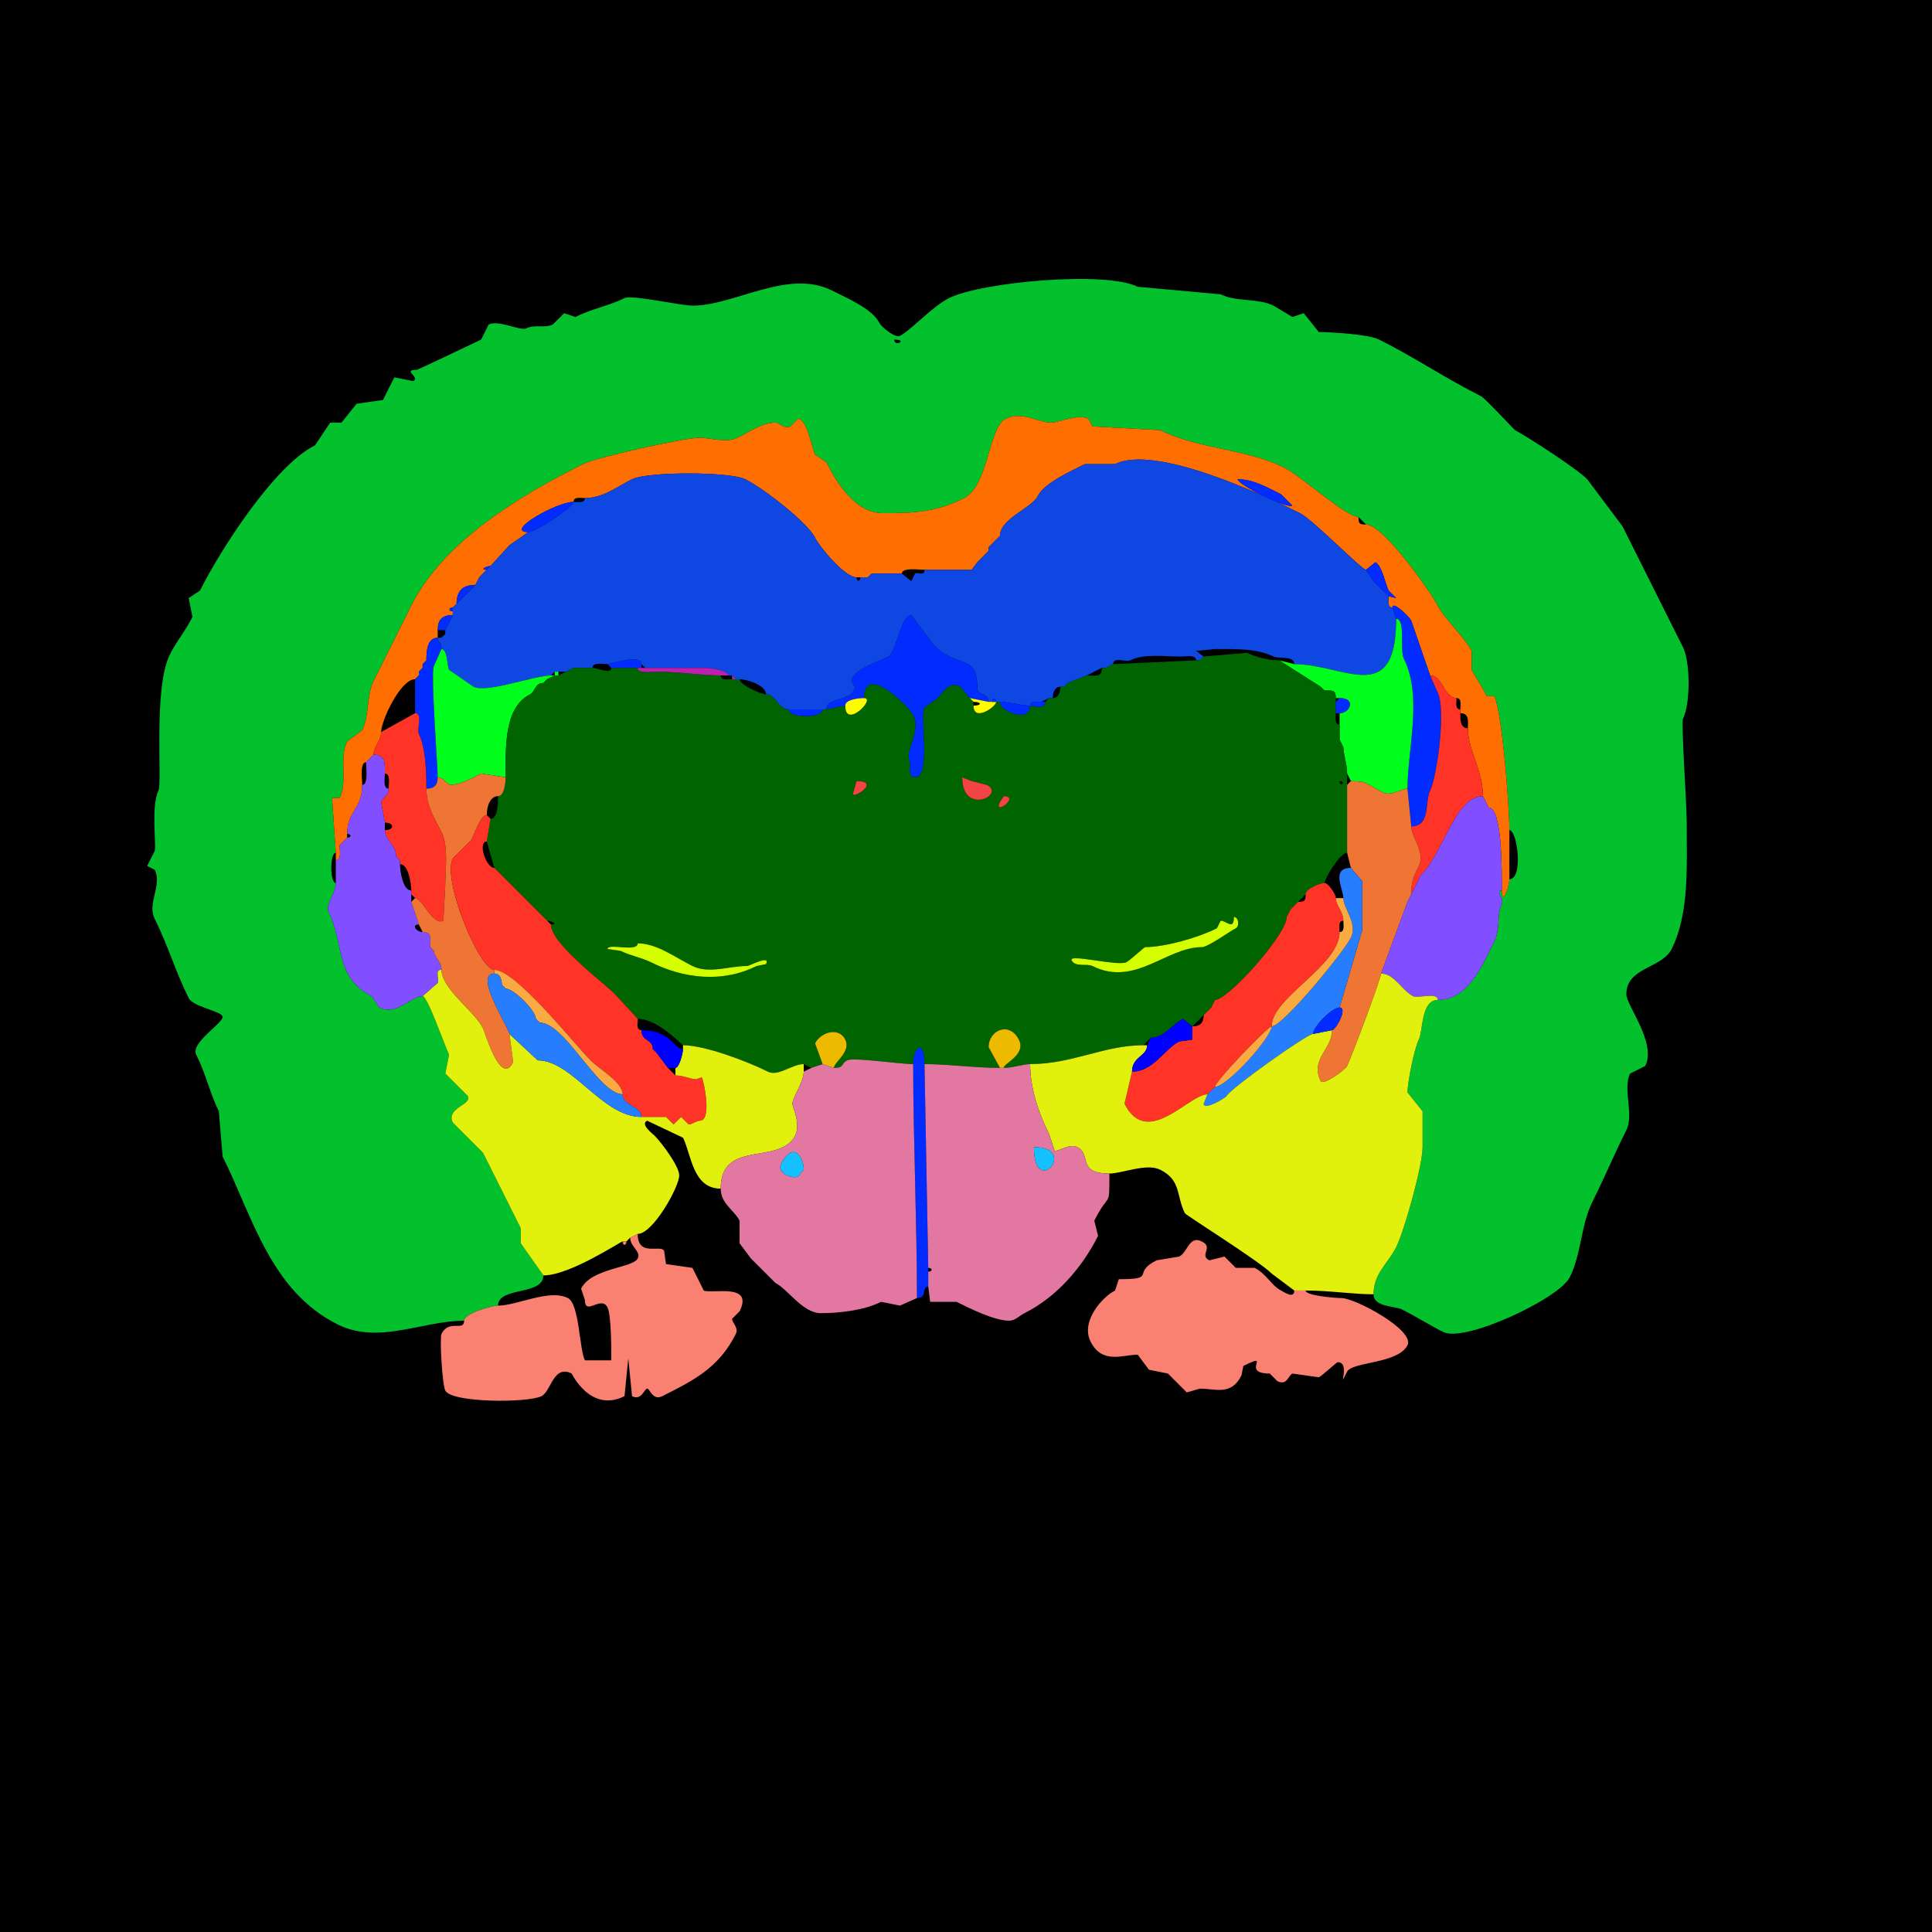 <svg xmlns="http://www.w3.org/2000/svg" xmlns:xlink="http://www.w3.org/1999/xlink" height="512" width="512">
<g>
<rect width="512" height="512" fill="#000000"  stroke-width="0" /> 
<path  fill-rule="evenodd" fill="#03C12D" stroke-width="0" stroke="#03C12D" d = " M237 90 C237,92.091 240.746,90 237,90  M132 346 C130.466,346 123,348.033 123,350 111.982,350 100.292,356.396 89.5,351 71.631,342.066 66.898,322.297 59,306.5 59,306.5 58,294.5 58,294.5 55.644,289.788 54.655,284.811 52,279.5 50.434,276.367 59,271.27 59,269.5 59,267.995 51.197,266.895 50,264.5 46.608,257.716 44.424,250.347 41,243.5 38.927,239.354 43.049,234.598 41,230.5 41,230.5 39,229.5 39,229.5 39,229.5 41,225.5 41,225.5 41.515,224.47 39.938,213.625 42,209.5 43.041,207.419 40.582,182.335 45,173.5 46.91,169.68 49.095,167.311 51,163.5 51,163.5 50,158.5 50,158.5 50,158.5 53,156.5 53,156.5 58.118,146.264 72.5,123.5 83.5,118 83.5,118 87.5,112 87.5,112 87.5,112 90.5,112 90.5,112 90.5,112 94.5,107 94.5,107 94.5,107 101.5,106 101.5,106 101.5,106 104.5,100 104.5,100 104.5,100 109.5,101 109.5,101 111.523,99.989 106.38,98 110.5,98 110.681,98 126.211,90.645 127.5,90 127.5,90 129.5,86 129.5,86 132.172,84.664 137.872,87.814 139.5,87 141.612,85.944 144.495,87.003 146.5,86 146.5,86 149.5,83 149.5,83 149.5,83 152.5,84 152.5,84 157.052,81.724 161.329,81.086 165.5,79 167.437,78.032 180.327,81 183.5,81 194.749,81 208.752,71.126 220.5,77 224.3,78.9 231.182,81.865 233,85.5 233.599,86.698 237.212,89.644 238.5,89 241.365,87.568 247.052,81.224 251.5,79 259.978,74.761 292.913,71.707 301.5,76 301.5,76 323.5,78 323.5,78 327.63,80.065 333.454,78.977 337.5,81 337.5,81 342.5,84 342.5,84 342.5,84 345.5,83 345.5,83 345.5,83 349.5,88 349.5,88 352.277,88 362.548,88.524 365.5,90 374.686,94.593 383.266,100.383 392.5,105 393.507,105.504 401.339,113.92 401.5,114 404.121,115.31 419.994,125.488 421,127.5 421,127.5 430,139.5 430,139.5 435.642,150.784 440.459,160.418 446,171.5 447.985,175.47 447.992,186.515 446,190.5 445.495,191.511 447,213.278 447,218 447,229.785 447.672,242.155 443,251.5 440.401,256.698 431,256.292 431,263.5 431,266.501 439.069,276.362 436,282.5 436,282.5 432,284.5 432,284.5 429.953,288.594 433.087,295.325 431,299.5 427.817,305.866 425.145,312.211 422,318.5 418.959,324.582 419.072,332.357 416,338.5 413.177,344.147 388.221,355.86 382.5,353 378.786,351.143 375.368,348.934 371.5,347 369.703,346.102 364,346.431 364,343 364,337.453 367.726,335.047 370,330.5 372.179,326.143 377,308.907 377,304 377,304 377,294.5 377,294.5 377,294.5 373,289.5 373,289.5 373,286.956 374.743,278.015 376,275.5 377.148,273.204 376.569,265 381,265 389.201,265 392.87,255.76 396,249.5 397.722,246.056 396.548,242.405 398,239.5 398.711,238.079 396.12,236 398,236 398,240.216 400,235.23 400,233 403.759,233 402.145,220 400,220 400,214.233 398.113,188.726 396,184.5 396,184.5 394,184.5 394,184.5 392.318,181.135 391.006,179.511 390,177.5 390,177.5 390,172.5 390,172.5 388.349,169.198 382.612,163.724 381,160.5 379.323,157.146 366.609,139 362,139 362,139 360,137 360,137 356.653,137 344.744,126.122 340.5,124 330.318,118.909 317.718,119.109 307.5,114 307.5,114 289.5,113 289.5,113 289.5,113 288.5,111 288.5,111 285.649,109.574 280.784,112 278.5,112 275.003,112 270.849,108.826 266.5,111 261.977,113.261 261.969,128.766 255.5,132 248.24,135.63 242.889,136 234,136 226.702,136 221.789,128.078 219,122.5 219,122.5 216,120.5 216,120.5 215.307,119.113 213.827,111 211.5,111 211.5,111 209.5,113 209.5,113 207.881,113.81 206.499,112 205.5,112 202.059,112 198.465,114.518 195.5,116 192.576,117.462 187.889,116 185.5,116 181.439,116 158.151,121.174 154.5,123 138.479,131.011 117.661,143.179 109,160.5 105.665,167.169 102.345,173.811 99,180.5 97.103,184.293 97.89,189.721 96,193.5 96,193.5 92,196.5 92,196.5 89.782,200.935 92.232,207.036 90,211.5 90,211.5 88,211.5 88,211.5 88,211.5 89,226 89,226 87.387,226 87.387,234 89,234 89,236.319 86.227,239.954 87,241.5 91.344,250.189 88.641,259.071 98.5,264 98.5,264 100.5,267 100.5,267 105.127,269.313 108.828,264 112,264 113.287,264 117.946,277.393 119,279.5 119,279.5 118,284.5 118,284.5 118,284.5 124,290.5 124,290.5 125.131,292.761 118.059,293.619 120,297.5 120,297.5 128,305.5 128,305.5 128,305.5 138,325.5 138,325.5 138,325.5 138,329.5 138,329.5 138,329.5 144,338 144,338 144,343.41 132,340.898 132,346  Z"/>

<path  fill-rule="evenodd" fill="#FF6E00" stroke-width="0" stroke="#FF6E00" d = " M328 127 C328,128.427 340.862,134.819 342.5,134 L339.5,131 C336.017,129.258 332.166,127 328,127  M400 233 C400,235.23 398,240.216 398,236 398,230.729 398.116,214 394.5,214 394.5,214 393,211 393,211 393,204.15 389,198.841 389,193 389,191.366 389.483,189 387,189 387,189 387,188 387,188 387,186.952 387.473,185 386,185 382.709,185 382.325,179 379,179 379,179 374,164.5 374,164.5 373.433,163.367 369,159.081 369,161 367.527,161 368,159.048 368,158 368,158 370,158.5 370,158.5 370,158.5 368,156.5 368,156.5 367.21,154.921 366.205,149.852 364.5,149 364.5,149 362,151 362,151 360.906,151 347.924,137.712 344.5,136 335.151,131.325 306.201,117.65 295.5,123 295.5,123 287.5,123 287.5,123 283.766,124.867 276.764,127.972 275,131.5 273.435,134.63 265,137.458 265,142 265,142 264,143 264,143 264,143 263,144 263,144 263,144 262,145 262,145 262,145 262,146 262,146 262,146 261,147 261,147 261,147 260,148 260,148 260,148 259,149 259,149 259,149 257.5,151 257.5,151 257.5,151 245,151 245,151 243.679,151 239,150.316 239,152 239,152 231,152 231,152 231,152 230,153 230,153 230,153 228,153 228,153 228,153 227,153 227,153 223.873,153 217.26,145.02 216,142.5 213.956,138.412 202.382,129.441 197.5,127 193.454,124.977 171.629,124.936 167.5,127 163.552,128.974 159.782,132 155,132 153.952,132 152,131.527 152,133 147.472,133 133.476,141 140,141 140,141 135,144.5 135,144.5 135,144.5 130,150 130,150 128.942,150 126.971,151 129,151 129,151 128,152 128,152 128,152 127,153 127,153 127,153 126,155 126,155 122.617,155 121,156.617 121,160 121,160 120,161 120,161 118.814,161 118.814,162 120,162 120,162 120,163 120,163 117.119,163 116,164.292 116,167 116,167 116,169 116,169 113.067,169 113,173.001 113,175 113,175 112,176 112,176 112,176 112,177 112,177 112,177 111,178 111,178 111,178 111,179 111,179 111,179 110,180 110,180 106.08,180 101,191.086 101,194 101,196.326 99,197.927 99,200 99,200 97,202 97,202 95.316,202 96,206.679 96,208 96,214.474 92,214.948 92,221 92,221 92,222 92,222 92,222 91,223 91,223 91,223 90,224 90,224 90,225.145 90.579,228 89,228 89,228 89,226 89,226 89,226 88,211.5 88,211.5 88,211.5 90,211.5 90,211.5 92.232,207.036 89.782,200.935 92,196.5 92,196.5 96,193.5 96,193.5 97.89,189.721 97.103,184.293 99,180.5 102.345,173.811 105.665,167.169 109,160.5 117.661,143.179 138.479,131.011 154.5,123 158.151,121.174 181.439,116 185.5,116 187.889,116 192.576,117.462 195.5,116 198.465,114.518 202.059,112 205.5,112 206.499,112 207.881,113.81 209.5,113 209.5,113 211.5,111 211.5,111 213.827,111 215.307,119.113 216,120.5 216,120.5 219,122.5 219,122.5 221.789,128.078 226.702,136 234,136 242.889,136 248.24,135.63 255.5,132 261.969,128.766 261.977,113.261 266.5,111 270.849,108.826 275.003,112 278.5,112 280.784,112 285.649,109.574 288.5,111 288.5,111 289.5,113 289.5,113 289.5,113 307.5,114 307.5,114 317.718,119.109 330.318,118.909 340.5,124 344.744,126.122 356.653,137 360,137 360,138.747 360.253,139 362,139 366.609,139 379.323,157.146 381,160.5 382.612,163.724 388.349,169.198 390,172.5 390,172.5 390,177.5 390,177.5 391.006,179.511 392.318,181.135 394,184.5 394,184.5 396,184.5 396,184.5 398.113,188.726 400,214.233 400,220 400,220 400,233 400,233  Z"/>

<path  fill="#0E47E2" stroke-width="0" stroke="#0E47E2" d = " M218 188 L219,188 C219,185.323 224.103,185.397 225.5,184 228.025,181.475 225.011,181.479 226,179.5 227.173,177.154 233.355,175.072 235.5,174 237.361,173.069 238.799,163 241.5,163 241.5,163 247.5,171 247.5,171 254.007,177.507 259,172.957 259,182.5 259,184.302 262,183.55 262,186 262,186 263,186 263,186 263,184.814 264,184.814 264,186 264,186 265,186 265,186 265,185.657 270.815,187 273,187 273,185.527 274.952,186 276,186 276,186 278,185 278,185 278,185 279,185 279,185 279,183.762 279.423,182 281,182 281,182 282,182 282,182 282,182 283,181 283,181 283,181 288,179 288,179 288,179 292,177 292,177 292,177 293,177 293,177 293,177 295,176 295,176 295,173.936 298.353,175.574 299.5,175 303.158,173.171 308.65,174 313,174 314.145,174 317,173.421 317,175 317,175 318,175 318,175 318,175 319,174 319,174 319,174 317,172.5 317,172.5 317,172.5 322,172 322,172 327.292,172 333.104,171.802 337.5,174 338.819,174.659 343,173.666 343,176 356.141,176 370,187.644 370,164 370,164 369,161 369,161 367.527,161 368,159.048 368,158 368,158 364,154 364,154 364,154 362,151 362,151 360.906,151 347.924,137.712 344.5,136 335.151,131.325 306.201,117.65 295.5,123 295.5,123 287.5,123 287.5,123 283.766,124.867 276.764,127.972 275,131.5 273.435,134.63 265,137.458 265,142 265,142 264,143 264,143 264,143 263,144 263,144 263,144 262,145 262,145 262,145 262,146 262,146 262,146 261,147 261,147 261,147 260,148 260,148 260,148 259,149 259,149 259,149 257.5,151 257.5,151 257.5,151 245,151 245,151 245,152.765 243.419,151.541 242.5,152 242.5,152 241.5,154 241.5,154 241.5,154 239,152 239,152 239,152 231,152 231,152 231,152 230,153 230,153 230,153 228,153 228,153 228,154.186 227,154.186 227,153 223.873,153 217.26,145.02 216,142.5 213.956,138.412 202.382,129.441 197.5,127 193.454,124.977 171.629,124.936 167.5,127 163.552,128.974 159.782,132 155,132 155,133.473 153.048,133 152,133 152,134.298 142.019,141 140,141 140,141 135,144.5 135,144.5 135,144.5 130,150 130,150 130,150 129,151 129,151 129,151 128,152 128,152 128,152 127,153 127,153 127,153 126,155 126,155 126,155 121,160 121,160 121,160 120,161 120,161 120,161 120,162 120,162 120,162 120,163 120,163 120,163 118,167 118,167 118,167 118,168 118,168 118,168 117,169 117,169 117,169 116,169 116,169 116,170.532 117,169.95 117,172 118.59,172 118.443,176.386 119,177.5 119,177.5 125.5,182 125.5,182 129.004,183.752 141.642,179 146,179 146,179 147,178 147,178 147,178 148,178 148,178 148,178 150,178 150,178 150,178 152,177 152,177 152,177 157,177 157,177 157,175.421 159.855,176 161,176 161.892,176 170,173.181 170,176 170,176 171,177 171,177 176.529,177 181.831,177 187,177 188.357,177 193,177.647 193,179 193,179 194,179 194,179 194,179 195,180 195,180 195,180 196,180 196,180 197.749,180 203,181.526 203,184 205.58,184 206.211,188 209,188 209,188 218,188 218,188  Z"/>

<path  fill="#022CFF" stroke-width="0" stroke="#022CFF" d = " M328 127 C328,128.427 340.862,134.819 342.5,134 L339.5,131 C336.017,129.258 332.166,127 328,127  Z"/>

<path  fill="#022CFF" stroke-width="0" stroke="#022CFF" d = " M152 133 C147.472,133 133.476,141 140,141 142.019,141 152,134.298 152,133  Z"/>

<path  fill="#022CFF" stroke-width="0" stroke="#022CFF" d = " M364 154 L368,158 C368,158 370,158.5 370,158.5 370,158.5 368,156.5 368,156.5 367.21,154.921 366.205,149.852 364.5,149 364.5,149 362,151 362,151 362,151 364,154 364,154  Z"/>

<path  fill="#022CFF" stroke-width="0" stroke="#022CFF" d = " M130 150 C128.942,150 126.971,151 129,151 129,151 130,150 130,150  Z"/>

<path  fill="#022CFF" stroke-width="0" stroke="#022CFF" d = " M128 152 L127,153 C127,153 128,152 128,152  Z"/>

<path  fill="#022CFF" stroke-width="0" stroke="#022CFF" d = " M126 155 C122.617,155 121,156.617 121,160 121,160 126,155 126,155  Z"/>

<path  fill="#022CFF" stroke-width="0" stroke="#022CFF" d = " M121 160 L120,161 C120,161 121,160 121,160  Z"/>

<path  fill="#022CFF" stroke-width="0" stroke="#022CFF" d = " M373 209 L374,219 C379.22,219 377.526,212.448 379,209.5 380.795,205.91 383.286,188.073 381,183.5 381,183.5 379,179 379,179 379,179 374,164.5 374,164.5 373.433,163.367 369,159.081 369,161 369,161 370,164 370,164 372.554,164 370.916,172.331 372,174.5 377.069,184.638 373,198.459 373,209  Z"/>

<path  fill="#022CFF" stroke-width="0" stroke="#022CFF" d = " M120 161 C118.814,161 118.814,162 120,162 120,162 120,161 120,161  Z"/>

<path  fill="#022CFF" stroke-width="0" stroke="#022CFF" d = " M116 167 L118,167 C118,167 120,163 120,163 117.119,163 116,164.292 116,167  Z"/>

<path  fill="#022CFF" stroke-width="0" stroke="#022CFF" d = " M224 187 L219,188 C219,185.323 224.103,185.397 225.5,184 228.025,181.475 225.011,181.479 226,179.5 227.173,177.154 233.355,175.072 235.5,174 237.361,173.069 238.799,163 241.5,163 241.5,163 247.5,171 247.5,171 254.007,177.507 259,172.957 259,182.5 259,184.302 262,183.55 262,186 262,186 257,185 257,185 257,185 254.5,182 254.5,182 251.356,180.428 250.073,183.427 248.5,185 248.5,185 245,187.5 245,187.5 243.793,189.914 246.808,206 242.5,206 240.27,206 241.471,202.442 241,201.5 239.77,199.041 244.165,193.831 242,189.5 240.874,187.247 229,175.47 229,185 227.576,185 224,185.362 224,187  Z"/>

<path  fill="#00FF1D" stroke-width="0" stroke="#00FF1D" d = " M358 207 C362.435,207 362.122,207.811 366.5,210 368.661,211.081 371.394,209 373,209 373,198.459 377.069,184.638 372,174.5 370.916,172.331 372.554,164 370,164 370,187.644 356.141,176 343,176 343,176 339,175 339,175 339,175 350,182 350,182 350,182 351,183 351,183 353.003,183 354,182.707 354,185 354,185 355,185 355,185 359.486,185 357.739,189 355,189 355,189 355,192 355,192 355,192 355,196 355,196 355,196 356,198 356,198 356,199.819 357,202.591 357,205 357,205 358,207 358,207  Z"/>

<path  fill="#022CFF" stroke-width="0" stroke="#022CFF" d = " M118 168 L117,169 C117,169 118,168 118,168  Z"/>

<path  fill="#022CFF" stroke-width="0" stroke="#022CFF" d = " M116 206 C116,208.041 115.041,209 113,209 113,204.839 112.801,198.103 111,194.5 110.381,193.262 112.144,189 110,189 110,185.481 110,183.157 110,180 110,180 111,179 111,179 111,179 111,178 111,178 111,178 112,177 112,177 112,177 112,176 112,176 112,176 113,175 113,175 113,173.001 113.067,169 116,169 116,170.532 117,169.95 117,172 117,172 115,176.5 115,176.5 114.092,178.316 116,202.787 116,206  Z"/>

<path  fill="#00FF1D" stroke-width="0" stroke="#00FF1D" d = " M116 206 C117.639,206 118.455,208 119.5,208 121.902,208 125.381,206.059 127.5,205 L134,206 C134,197.999 133.541,187.48 140.5,184 141.728,183.386 141.776,181 144,181 144,181 145,180 145,180 145,180 147,179 147,179 147,179 146,179 146,179 141.642,179 129.004,183.752 125.5,182 125.5,182 119,177.5 119,177.5 118.443,176.386 118.59,172 117,172 117,172 115,176.5 115,176.5 114.092,178.316 116,202.787 116,206  Z"/>

<path  fill-rule="evenodd" fill="#006400" stroke-width="0" stroke="#006400" d = " M169 250 C169,252.457 161,249.833 161,251.5 L164.5,252 C167.124,253.312 170.036,253.768 172.5,255 181.084,259.292 191.337,260.581 200.5,256 L203,255.5 C204.298,252.905 198.611,256 198,256 193.237,256 187.831,258.165 183.5,256 178.942,253.721 174.034,250 169,250  M327 243 C327,246.688 325.04,244 323.5,244 L322.5,246 C317.22,248.64 308.504,251 303.5,251 303.219,251 299.441,254.53 298.5,255 296.206,256.147 283.08,252.661 284,254.5 284.943,256.385 288.027,255.264 289.5,256 300.767,261.634 309.091,251 318.5,251 320.138,251 325.869,246.816 327.5,246 328.541,245.479 328.244,243 327,243  M266 211 L265,212.5 C263.034,216.432 270.565,211 266,211  M355 207 C355,208.93 356.93,207 355,207  M227 207 L226,210.5 C226.517,211.534 233.351,207 227,207  M255 206 C255,216.337 266.71,210.605 261.5,208 L257.5,207 L255,206  M265 283 L262,277.5 C262,272.934 267.563,270.627 270,275.5 272.036,279.573 266,281.741 266,283 268.409,283 271.181,282 273,282 284.185,282 292.585,277 303,277 303,277 305,275 305,275 308.533,275 310.527,271.486 313.5,270 313.5,270 316,272 316,272 316,272 319,269 319,269 319,269 321,267 321,267 321,267 322,265 322,265 325.468,265 341,247.635 341,243 341,243 342,241 342,241 342,241 344,239 344,239 344,239 346,237 346,237 346,235.523 349.924,234 351,234 351,232.976 355.036,226 357,226 357,219.571 357,213.976 357,208 357,208 357,205 357,205 357,202.591 356,199.819 356,198 356,198 355,196 355,196 355,196 355,192 355,192 353.527,192 354,190.048 354,189 354,189 354,186 354,186 354,186 354,185 354,185 354,182.707 353.003,183 351,183 351,183 350,182 350,182 350,182 339,175 339,175 336.279,175 332.829,174.164 330.5,173 330.5,173 319,174 319,174 319,174 318,175 318,175 318,175 317,175 317,175 317,175 295,176 295,176 295,176 293,177 293,177 293,177 292,177 292,177 292,179.641 290.177,179 288,179 288,179 283,181 283,181 283,181 282,182 282,182 282,182 281,182 281,182 281,183.238 280.577,185 279,185 279,185 278,185 278,185 278,185 277,186 277,186 277,188.277 273.701,187 273,187 273,191.675 265,188.621 265,186 265,186 264,186 264,186 264,187.289 258,191.442 258,187 258,187 258,186 258,186 258,186 257,185 257,185 257,185 254.5,182 254.5,182 251.356,180.428 250.073,183.427 248.5,185 248.5,185 245,187.5 245,187.5 243.793,189.914 246.808,206 242.5,206 240.27,206 241.471,202.442 241,201.5 239.77,199.041 244.165,193.831 242,189.5 240.874,187.247 229,175.47 229,185 232.217,185 224,193.374 224,187 224,187 219,188 219,188 219,188 218,188 218,188 218,190.382 209,190.382 209,188 206.211,188 205.58,184 203,184 201.699,184 196,181.504 196,180 196,180 195,180 195,180 195,180 194,180 194,180 192.952,180 191,180.473 191,179 185.78,179 179.789,178 174,178 172.765,178 169,178.643 169,177 169,177 162,177 162,177 162,178.762 158.424,177 157,177 157,177 152,177 152,177 152,177 150,178 150,178 150,178 148,179 148,179 148,179 147,179 147,179 147,179 145,180 145,180 145,180 144,181 144,181 141.776,181 141.728,183.386 140.5,184 133.541,187.48 134,197.999 134,206 134,207.424 133.638,211 132,211 132,212.623 131.995,217 130,217 130,217 129,223 129,223 129,223 131,230 131,230 131,230 145,244 145,244 146.058,244 148.029,245 146,245 146,250.037 159.56,260.06 163,263.5 163,263.5 169,270 169,270 174.454,270 180.732,277 181,277 186.805,277 198.1,281.3 203.5,284 206.269,285.384 209.838,282 213,282 213,282 215,283 215,283 215,283 218,282 218,282 218,282 216,276.5 216,276.5 217.471,273.559 222.265,272.03 224,275.5 225.622,278.744 221,281.485 221,283 223.893,283 222.781,281.86 224.5,281 226.225,280.138 238.194,282 242,282 242,277.44 245,275.174 245,282 251.383,282 258.166,283 265,283  Z"/>

<path  fill="#022CFF" stroke-width="0" stroke="#022CFF" d = " M169 177 L170,177 C170,177 170,176 170,176 170,173.181 161.892,176 161,176 161,176 162,177 162,177 162,177 169,177 169,177  Z"/>

<path  fill="#BC20AD" stroke-width="0" stroke="#BC20AD" d = " M191 179 L193,179 C193,177.647 188.357,177 187,177 181.831,177 176.529,177 171,177 171,177 170,177 170,177 170,177 169,177 169,177 169,178.643 172.765,178 174,178 179.789,178 185.78,179 191,179  Z"/>

<path  fill="#00FF1D" stroke-width="0" stroke="#00FF1D" d = " M147 179 L148,179 C148,179 148,178 148,178 148,178 147,178 147,178 147,178 147,179 147,179  Z"/>

<path  fill="#BC20AD" stroke-width="0" stroke="#BC20AD" d = " M194 180 L195,180 C195,180 194,179 194,179 194,179 194,180 194,180  Z"/>

<path  fill="#FF3427" stroke-width="0" stroke="#FF3427" d = " M374 219 C374,221.86 377.813,225.874 376,229.5 374.595,232.309 374,233.526 374,237 374,237 376.5,232 376.5,232 382.691,225.809 385.577,211 393,211 393,204.15 389,198.841 389,193 386.891,193 387,190.465 387,189 387,189 387,188 387,188 385.527,188 386,186.048 386,185 382.709,185 382.325,179 379,179 379,179 381,183.5 381,183.5 383.286,188.073 380.795,205.91 379,209.5 377.526,212.448 379.22,219 374,219  Z"/>

<path  fill="#FFFC00" stroke-width="0" stroke="#FFFC00" d = " M229 185 C232.217,185 224,193.374 224,187 224,185.362 227.576,185 229,185  Z"/>

<path  fill="#FFFC00" stroke-width="0" stroke="#FFFC00" d = " M264 186 C264,187.289 258,191.442 258,187 260.212,187 260.212,186 258,186 258,186 257,185 257,185 257,185 262,186 262,186 262,186 263,186 263,186 263,186 264,186 264,186  Z"/>

<path  fill="#022CFF" stroke-width="0" stroke="#022CFF" d = " M263 186 L264,186 C264,184.814 263,184.814 263,186  Z"/>

<path  fill="#022CFF" stroke-width="0" stroke="#022CFF" d = " M265 186 C265,188.621 273,191.675 273,187 270.815,187 265,185.657 265,186  Z"/>

<path  fill="#022CFF" stroke-width="0" stroke="#022CFF" d = " M354 189 L355,189 C357.739,189 359.486,185 355,185 355,185 354,186 354,186 354,186 354,189 354,189  Z"/>

<path  fill="#022CFF" stroke-width="0" stroke="#022CFF" d = " M277 186 C277,188.277 273.701,187 273,187 273,185.527 274.952,186 276,186 276,186 277,186 277,186  Z"/>

<path  fill="#022CFF" stroke-width="0" stroke="#022CFF" d = " M209 188 L218,188 C218,190.382 209,190.382 209,188  Z"/>

<path  fill="#FF3427" stroke-width="0" stroke="#FF3427" d = " M109 237 L110,238 C111.887,238 114.668,245.416 117.5,244 117.5,244 118,234.5 118,234.5 118,230.772 118.912,224.323 117,220.5 115.096,216.691 113,213.683 113,209 113,204.839 112.801,198.103 111,194.5 110.381,193.262 112.144,189 110,189 110,189 101,194 101,194 101,196.326 99,197.927 99,200 102.236,200 102,202.435 102,205 103.579,205 103,207.855 103,209 103,211.029 101.809,210.881 101,212.5 101,212.5 102,218 102,218 104.564,218 104.564,220 102,220 102,222.538 105,223.953 105,227 105,227 106,228 106,228 106,228 106,229 106,229 108.282,229 109,234.29 109,236 109,236 109,237 109,237  Z"/>

<path  fill="#814FFF" stroke-width="0" stroke="#814FFF" d = " M117 257 C115.049,257 116.523,259.454 116,260.5 L112,264 C108.828,264 105.127,269.313 100.5,267 100.5,267 98.5,264 98.5,264 88.641,259.071 91.344,250.189 87,241.5 86.227,239.954 89,236.319 89,234 89,231.587 89,230.413 89,228 90.579,228 90,225.145 90,224 90,224 91,223 91,223 91,223 92,222 92,222 93.186,222 93.186,221 92,221 92,214.948 96,214.474 96,208 97.684,208 97,203.321 97,202 97,202 99,200 99,200 102.236,200 102,202.435 102,205 102,206.145 101.421,209 103,209 103,211.029 101.809,210.881 101,212.5 101,212.5 102,218 102,218 102,218 102,220 102,220 102,222.538 105,223.953 105,227 105,227 106,228 106,228 106,228 106,229 106,229 106,230.71 106.718,236 109,236 109,236 109,237 109,237 109,237 109,239 109,239 109,239 111,245 111,245 108.908,245 110.348,247 112,247 114.641,247 114,248.823 114,251 114,251 115,252 115,252 115,253.624 117,254.75 117,257  Z"/>

<path  fill="#EE7533" stroke-width="0" stroke="#EE7533" d = " M131 258 C125.38,258 135,272.6 135,274 135,274 136,281.5 136,281.5 132.693,288.114 128.533,273.566 128,272.5 125.755,268.009 117,262.033 117,257 117,254.75 115,253.624 115,252 115,252 114,251 114,251 114,248.823 114.641,247 112,247 112,247 111,245 111,245 111,245 109,239 109,239 109,239 110,238 110,238 111.887,238 114.668,245.416 117.5,244 117.5,244 118,234.5 118,234.5 118,230.772 118.912,224.323 117,220.5 115.096,216.691 113,213.683 113,209 115.041,209 116,208.041 116,206 117.639,206 118.455,208 119.5,208 121.902,208 125.381,206.059 127.5,205 127.5,205 134,206 134,206 134,207.424 133.638,211 132,211 129.607,211 129,214.234 129,216 127.385,216 125.64,221.22 125,222.5 125,222.5 120,227.5 120,227.5 117.098,233.304 127.074,257 131,257 131,257 131,258 131,258  Z"/>

<path  fill="#F44345" stroke-width="0" stroke="#F44345" d = " M255 206 C255,216.337 266.71,210.605 261.5,208 L257.5,207 L255,206  Z"/>

<path  fill="#EE7533" stroke-width="0" stroke="#EE7533" d = " M355 267 C357.27,267 353.98,273 353,273 353,278.144 347.092,280.683 350,286.5 350.65,287.799 356.475,283.549 357,282.5 358.103,280.294 366,259.275 366,258 366,258 373,239 373,239 373,239 374,237 374,237 374,233.526 374.595,232.309 376,229.5 377.813,225.874 374,221.86 374,219 374,219 373,209 373,209 371.394,209 368.661,211.081 366.5,210 362.122,207.811 362.435,207 358,207 358,207 357,208 357,208 357,213.976 357,219.571 357,226 357,226 358,230 358,230 358,230 361,233.5 361,233.5 361,233.5 361,246.5 361,246.5 361,246.5 355,267 355,267  Z"/>

<path  fill="#F44345" stroke-width="0" stroke="#F44345" d = " M227 207 L226,210.5 C226.517,211.534 233.351,207 227,207  Z"/>

<path  fill="#F44345" stroke-width="0" stroke="#F44345" d = " M266 211 L265,212.5 C263.034,216.432 270.565,211 266,211  Z"/>

<path  fill="#814FFF" stroke-width="0" stroke="#814FFF" d = " M366 258 C369.504,258 371.551,262.525 374.5,264 375.824,264.662 381,262.793 381,265 389.201,265 392.87,255.76 396,249.5 397.722,246.056 396.548,242.405 398,239.5 398.711,238.079 396.12,236 398,236 398,230.729 398.116,214 394.5,214 394.5,214 393,211 393,211 385.577,211 382.691,225.809 376.5,232 376.5,232 374,237 374,237 374,237 373,239 373,239 373,239 366,258 366,258  Z"/>

<path  fill="#FF3427" stroke-width="0" stroke="#FF3427" d = " M165 290 C165,293.097 170,293.127 170,296 170,296 176.5,296 176.5,296 176.5,296 178.5,298 178.5,298 178.5,298 180.5,296 180.5,296 180.5,296 182.5,298 182.5,298 183.5,298 184.5,297 185.5,297 188.667,297 186.601,286.702 186,285.5 186,285.5 184.5,286 184.5,286 182.933,286 181.229,285 179,285 179,285 177,283 177,283 177,283 174,279 174,279 174,279 173,278 173,278 173,275.265 170,276.087 170,273 168.527,273 169,271.048 169,270 169,270 163,263.5 163,263.5 159.56,260.06 146,250.037 146,245 146,245 145,244 145,244 145,244 131,230 131,230 128.775,230 126.535,223 129,223 129,223 130,217 130,217 130,217 129,216 129,216 127.385,216 125.64,221.22 125,222.5 125,222.5 120,227.5 120,227.5 117.098,233.304 127.074,257 131,257 136.703,257 152.268,276.768 156.5,281 158.891,283.391 165,286.784 165,290  Z"/>

<path  fill="#267EFF" stroke-width="0" stroke="#267EFF" d = " M322 288 L320,290 C320,290 319,292.5 319,292.5 319,294.411 324.786,290.927 325,290.5 325.996,288.507 346.354,274 348,274 348,272.067 353.006,267 355,267 355,267 361,246.5 361,246.5 361,246.5 361,233.5 361,233.5 361,233.5 358,230 358,230 352.636,230 356,235.622 356,238 356,240.762 359.873,244.755 358,248.5 356.096,252.307 339.962,272 337,272 337,274.909 325.217,288 322,288  Z"/>

<path  fill="#FF3427" stroke-width="0" stroke="#FF3427" d = " M322 288 L320,290 C315.096,290 303.993,304.486 298,292.5 298,292.5 300,284 300,284 305.648,284 308.612,277.944 312.5,276 312.5,276 316,275.5 316,275.5 316,275.5 316,272 316,272 318.041,272 319,271.041 319,269 319,269 321,267 321,267 321,267 322,265 322,265 325.468,265 341,247.635 341,243 341,243 342,241 342,241 342,241 344,239 344,239 345.747,239 346,238.747 346,237 346,235.523 349.924,234 351,234 351.966,234 354,236.886 354,238 354,239.974 356,241.517 356,244 354.527,244 355,245.952 355,247 355,255.995 337,264.315 337,272 336.01,272 322,286.555 322,288  Z"/>

<path  fill="#FF3427" stroke-width="0" stroke="#FF3427" d = " M374 237 L373,239 C373,239 374,237 374,237  Z"/>

<path  fill="#FAAA40" stroke-width="0" stroke="#FAAA40" d = " M355 247 C355,255.995 337,264.315 337,272 339.962,272 356.096,252.307 358,248.5 359.873,244.755 356,240.762 356,238 356,238 354,238 354,238 354,239.974 356,241.517 356,244 356,245.048 356.473,247 355,247  Z"/>

<path  fill="#D4FF00" stroke-width="0" stroke="#D4FF00" d = " M327 243 C327,246.688 325.04,244 323.5,244 L322.5,246 C317.22,248.64 308.504,251 303.5,251 303.219,251 299.441,254.53 298.5,255 296.206,256.147 283.08,252.661 284,254.5 284.943,256.385 288.027,255.264 289.5,256 300.767,261.634 309.091,251 318.5,251 320.138,251 325.869,246.816 327.5,246 328.541,245.479 328.244,243 327,243  Z"/>

<path  fill="#D4FF00" stroke-width="0" stroke="#D4FF00" d = " M169 250 C169,252.457 161,249.833 161,251.5 L164.5,252 C167.124,253.312 170.036,253.768 172.5,255 181.084,259.292 191.337,260.581 200.5,256 L203,255.5 C204.298,252.905 198.611,256 198,256 193.237,256 187.831,258.165 183.5,256 178.942,253.721 174.034,250 169,250  Z"/>

<path  fill="#E1F00D" stroke-width="0" stroke="#E1F00D" d = " M165 329 L166,329 C166,329 167,328 167,328 167,328 169,327 169,327 173.033,327 180,314.549 180,311.5 180,309.03 175.292,302.792 173.5,301 172.82,300.32 169.605,297.947 171.5,297 171.5,297 181,301.5 181,301.5 183.247,305.994 183.556,315 191,315 191,304.166 201.422,307.039 207.5,304 214.132,300.684 210,293.95 210,292.5 210,290.915 213,286.672 213,284 213,284 213,282 213,282 209.838,282 206.269,285.384 203.5,284 198.1,281.3 186.805,277 181,277 181,277 181,278 181,278 181,279.041 180.014,283 179,283 179,283 179,285 179,285 181.229,285 182.933,286 184.5,286 184.5,286 186,285.5 186,285.5 186.601,286.702 188.667,297 185.5,297 184.5,297 183.5,298 182.5,298 182.5,298 180.5,296 180.5,296 180.5,296 178.5,298 178.5,298 178.5,298 176.5,296 176.5,296 176.5,296 170,296 170,296 159.588,296 151.709,281 142.5,281 142.5,281 135,274 135,274 135,274 136,281.5 136,281.5 132.693,288.114 128.533,273.566 128,272.5 125.755,268.009 117,262.033 117,257 115.049,257 116.523,259.454 116,260.5 116,260.5 112,264 112,264 113.287,264 117.946,277.393 119,279.5 119,279.5 118,284.5 118,284.5 118,284.5 124,290.5 124,290.5 125.131,292.761 118.059,293.619 120,297.5 120,297.5 128,305.5 128,305.5 128,305.5 138,325.5 138,325.5 138,325.5 138,329.5 138,329.5 138,329.5 144,338 144,338 151.066,338 164.435,329 165,329  Z"/>

<path  fill="#FAAA40" stroke-width="0" stroke="#FAAA40" d = " M143 271 C149.708,271 158.633,290 165,290 165,286.784 158.891,283.391 156.5,281 152.268,276.768 136.703,257 131,257 131,257 131,258 131,258 132.577,258 133,259.762 133,261 133,261 134,262 134,262 136.166,262 142,267.833 142,270 142,270 143,271 143,271  Z"/>

<path  fill="#267EFF" stroke-width="0" stroke="#267EFF" d = " M165 290 C165,293.097 170,293.127 170,296 159.588,296 151.709,281 142.5,281 142.5,281 135,274 135,274 135,272.6 125.38,258 131,258 132.577,258 133,259.762 133,261 133,261 134,262 134,262 136.166,262 142,267.833 142,270 142,270 143,271 143,271 149.708,271 158.633,290 165,290  Z"/>

<path  fill="#E1F00D" stroke-width="0" stroke="#E1F00D" d = " M346 342 C352.437,342 358.388,343 364,343 364,337.453 367.726,335.047 370,330.5 372.179,326.143 377,308.907 377,304 377,304 377,294.5 377,294.5 377,294.5 373,289.5 373,289.5 373,286.956 374.743,278.015 376,275.5 377.148,273.204 376.569,265 381,265 381,262.793 375.824,264.662 374.5,264 371.551,262.525 369.504,258 366,258 366,259.275 358.103,280.294 357,282.5 356.475,283.549 350.65,287.799 350,286.5 347.092,280.683 353,278.144 353,273 353,273 348,274 348,274 346.354,274 325.996,288.507 325,290.5 324.786,290.927 319,294.411 319,292.5 319,292.5 320,290 320,290 315.096,290 303.993,304.486 298,292.5 298,292.5 300,284 300,284 300,279.966 304,279.933 304,277 304,277 303,277 303,277 292.585,277 284.185,282 273,282 273,288.443 275.298,295.095 278,300.5 278,300.5 279.5,305 279.5,305 280.888,305 283.472,302.986 285.5,304 289.341,305.921 285.312,311 294,311 297.404,311 303.822,308.161 307.5,310 313.044,312.772 311.708,316.915 314,321.5 314.298,322.096 333.584,334.084 337,337.5 337,337.5 343,342 343,342 343,342 346,342 346,342  Z"/>

<path  fill="#022CFF" stroke-width="0" stroke="#022CFF" d = " M353 273 L348,274 C348,272.067 353.006,267 355,267 357.27,267 353.98,273 353,273  Z"/>

<path  fill="#0000FF" stroke-width="0" stroke="#0000FF" d = " M304 277 C304,279.933 300,279.966 300,284 305.648,284 308.612,277.944 312.5,276 312.5,276 316,275.5 316,275.5 316,275.5 316,272 316,272 316,272 313.5,270 313.5,270 310.527,271.486 308.533,275 305,275 305,275 304,277 304,277  Z"/>

<path  fill="#0000FF" stroke-width="0" stroke="#0000FF" d = " M177 283 L179,283 C180.014,283 181,279.041 181,278 178.524,278 177.768,273 170,273 170,276.087 173,275.265 173,278 173,278 174,279 174,279 174,279 177,283 177,283  Z"/>

<path  fill="#EEBA00" stroke-width="0" stroke="#EEBA00" d = " M265 283 L266,283 C266,281.741 272.036,279.573 270,275.5 267.563,270.627 262,272.934 262,277.5 262,277.5 265,283 265,283  Z"/>

<path  fill="#FAAA40" stroke-width="0" stroke="#FAAA40" d = " M337 272 C336.01,272 322,286.555 322,288 325.217,288 337,274.909 337,272  Z"/>

<path  fill="#EEBA00" stroke-width="0" stroke="#EEBA00" d = " M218 282 L221,283 C221,281.485 225.622,278.744 224,275.5 222.265,272.03 217.471,273.559 216,276.5 216,276.5 218,282 218,282  Z"/>

<path  fill="#022CFF" stroke-width="0" stroke="#022CFF" d = " M246 341 C244.084,341 245.93,344 243,344 243,323.974 242,301.347 242,282 242,277.44 245,275.174 245,282 245,282 246,336 246,336 246,336 246,337 246,337 246,337 246,341 246,341  Z"/>

<path  fill-rule="evenodd" fill="#E278A1" stroke-width="0" stroke="#E278A1" d = " M191 315 C191,319.039 194.605,320.709 196,323.5 L196,329.5 L199,333.5 L205.5,340 C208.754,341.627 212.744,348 217.5,348 221.991,348 228.752,347.374 233.5,345 L238.5,346 L243,344 C243,323.974 242,301.347 242,282 238.194,282 226.225,280.138 224.5,281 222.781,281.86 223.893,283 221,283 221,283 218,282 218,282 218,282 215,283 215,283 215,283 213,284 213,284 213,286.672 210,290.915 210,292.5 210,293.95 214.132,300.684 207.5,304 201.422,307.039 191,304.166 191,315  M213 310 L212,311 C212,313.137 205.526,311.448 207,308.5 210.124,302.251 213,306.522 213,310  Z"/>

<path  fill-rule="evenodd" fill="#E278A1" stroke-width="0" stroke="#E278A1" d = " M274 304 C274,317.929 286.076,304 274,304  M246 337 L246,341 C246,341 246.5,345 246.5,345 246.5,345 253.5,345 253.5,345 257.057,346.779 263.496,350 267.5,350 268.991,350 270.167,348.667 271.5,348 280.04,343.73 286.823,335.855 291,327.5 291,327.5 290,323.5 290,323.5 294.054,315.391 294,320.69 294,311 285.312,311 289.341,305.921 285.5,304 283.472,302.986 280.888,305 279.5,305 279.5,305 278,300.5 278,300.5 275.298,295.095 273,288.443 273,282 271.181,282 268.409,283 266,283 266,283 265,283 265,283 258.166,283 251.383,282 245,282 245,282 246,336 246,336 247.186,336 247.186,337 246,337  Z"/>

<path  fill="#15C0FF" stroke-width="0" stroke="#15C0FF" d = " M274 304 C274,317.929 286.076,304 274,304  Z"/>

<path  fill="#15C0FF" stroke-width="0" stroke="#15C0FF" d = " M213 310 L212,311 C212,313.137 205.526,311.448 207,308.5 210.124,302.251 213,306.522 213,310  Z"/>

<path  fill="#E1F00D" stroke-width="0" stroke="#E1F00D" d = " M213 310 L212,311 C212,311 213,310 213,310  Z"/>

<path  fill="#FA8072" stroke-width="0" stroke="#FA8072" d = " M132 346 C130.466,346 123,348.033 123,350 123,352.978 118.993,349.514 117,353.5 116.467,354.565 117.199,366.899 118,368.5 119.655,371.81 139.88,371.81 143.5,370 146.084,368.708 146.623,361.561 151.5,364 151.546,364.023 156.471,374.514 165.5,370 165.5,370 166.5,360 166.5,360 166.5,360 167.5,370 167.5,370 170.035,371.267 170.761,368 171.5,368 172.239,368 172.965,371.267 175.5,370 183.923,365.789 190.537,362.427 195,353.5 195.81,351.881 194,350.499 194,349.5 194,349.5 196,347.5 196,347.5 199.833,339.834 188.507,343.003 186.5,342 186.5,342 183.5,336 183.5,336 183.5,336 176.5,335 176.5,335 176.5,335 176,331.5 176,331.5 175.088,329.677 169,333.228 169,327 169,327 167,328 167,328 167,330.414 169.941,331.617 169,333.5 167.723,336.054 156.741,336.018 154,341.5 154,341.5 155,344.5 155,344.5 155,348.912 159.326,343.151 161,346.5 162.055,348.611 162,358.462 162,360.5 162,360.5 155,360.5 155,360.5 153.515,357.53 153.546,345.523 150.5,344 145.52,341.51 137.073,346 132,346  Z"/>

<path  fill="#FA8072" stroke-width="0" stroke="#FA8072" d = " M165 329 L166,329 C166,330.186 165,330.186 165,329  Z"/>

<path  fill="#FA8072" stroke-width="0" stroke="#FA8072" d = " M343 342 L346,342 C346,343.38 353.868,344 355.5,344 359.1,344 375,352.5 373,356.5 370.534,361.432 358.322,360.855 357,363.5 354.132,369.235 358.188,361 354.5,361 354.219,361 350.441,364.53 349.5,365 349.5,365 342.5,364 342.5,364 341.363,364.569 341.1,367.3 338.5,366 338.5,366 336.5,364 336.5,364 328.453,364 337.442,358.029 329.5,362 329.5,362 329,364.5 329,364.5 326.271,369.957 322.169,368 318,368 318,368 314.5,369 314.5,369 314.5,369 309.5,364 309.5,364 309.5,364 304.5,363 304.5,363 304.5,363 301.5,359 301.5,359 297.609,359 292.085,361.669 289,355.5 286.334,350.169 292.136,343.682 295.5,342 295.5,342 296.5,339 296.5,339 306.874,339 299.684,337.408 306.5,334 306.5,334 312.5,333 312.5,333 314.779,331.86 315.117,327.308 318.5,329 321.739,330.62 317.666,332.583 320.5,334 320.5,334 324.5,333 324.5,333 324.5,333 327.5,336 327.5,336 327.5,336 332.5,336 332.5,336 335.587,337.543 336.947,340.724 339.5,342 340.185,342.342 343,344.363 343,342  Z"/>

</g>
</svg>

